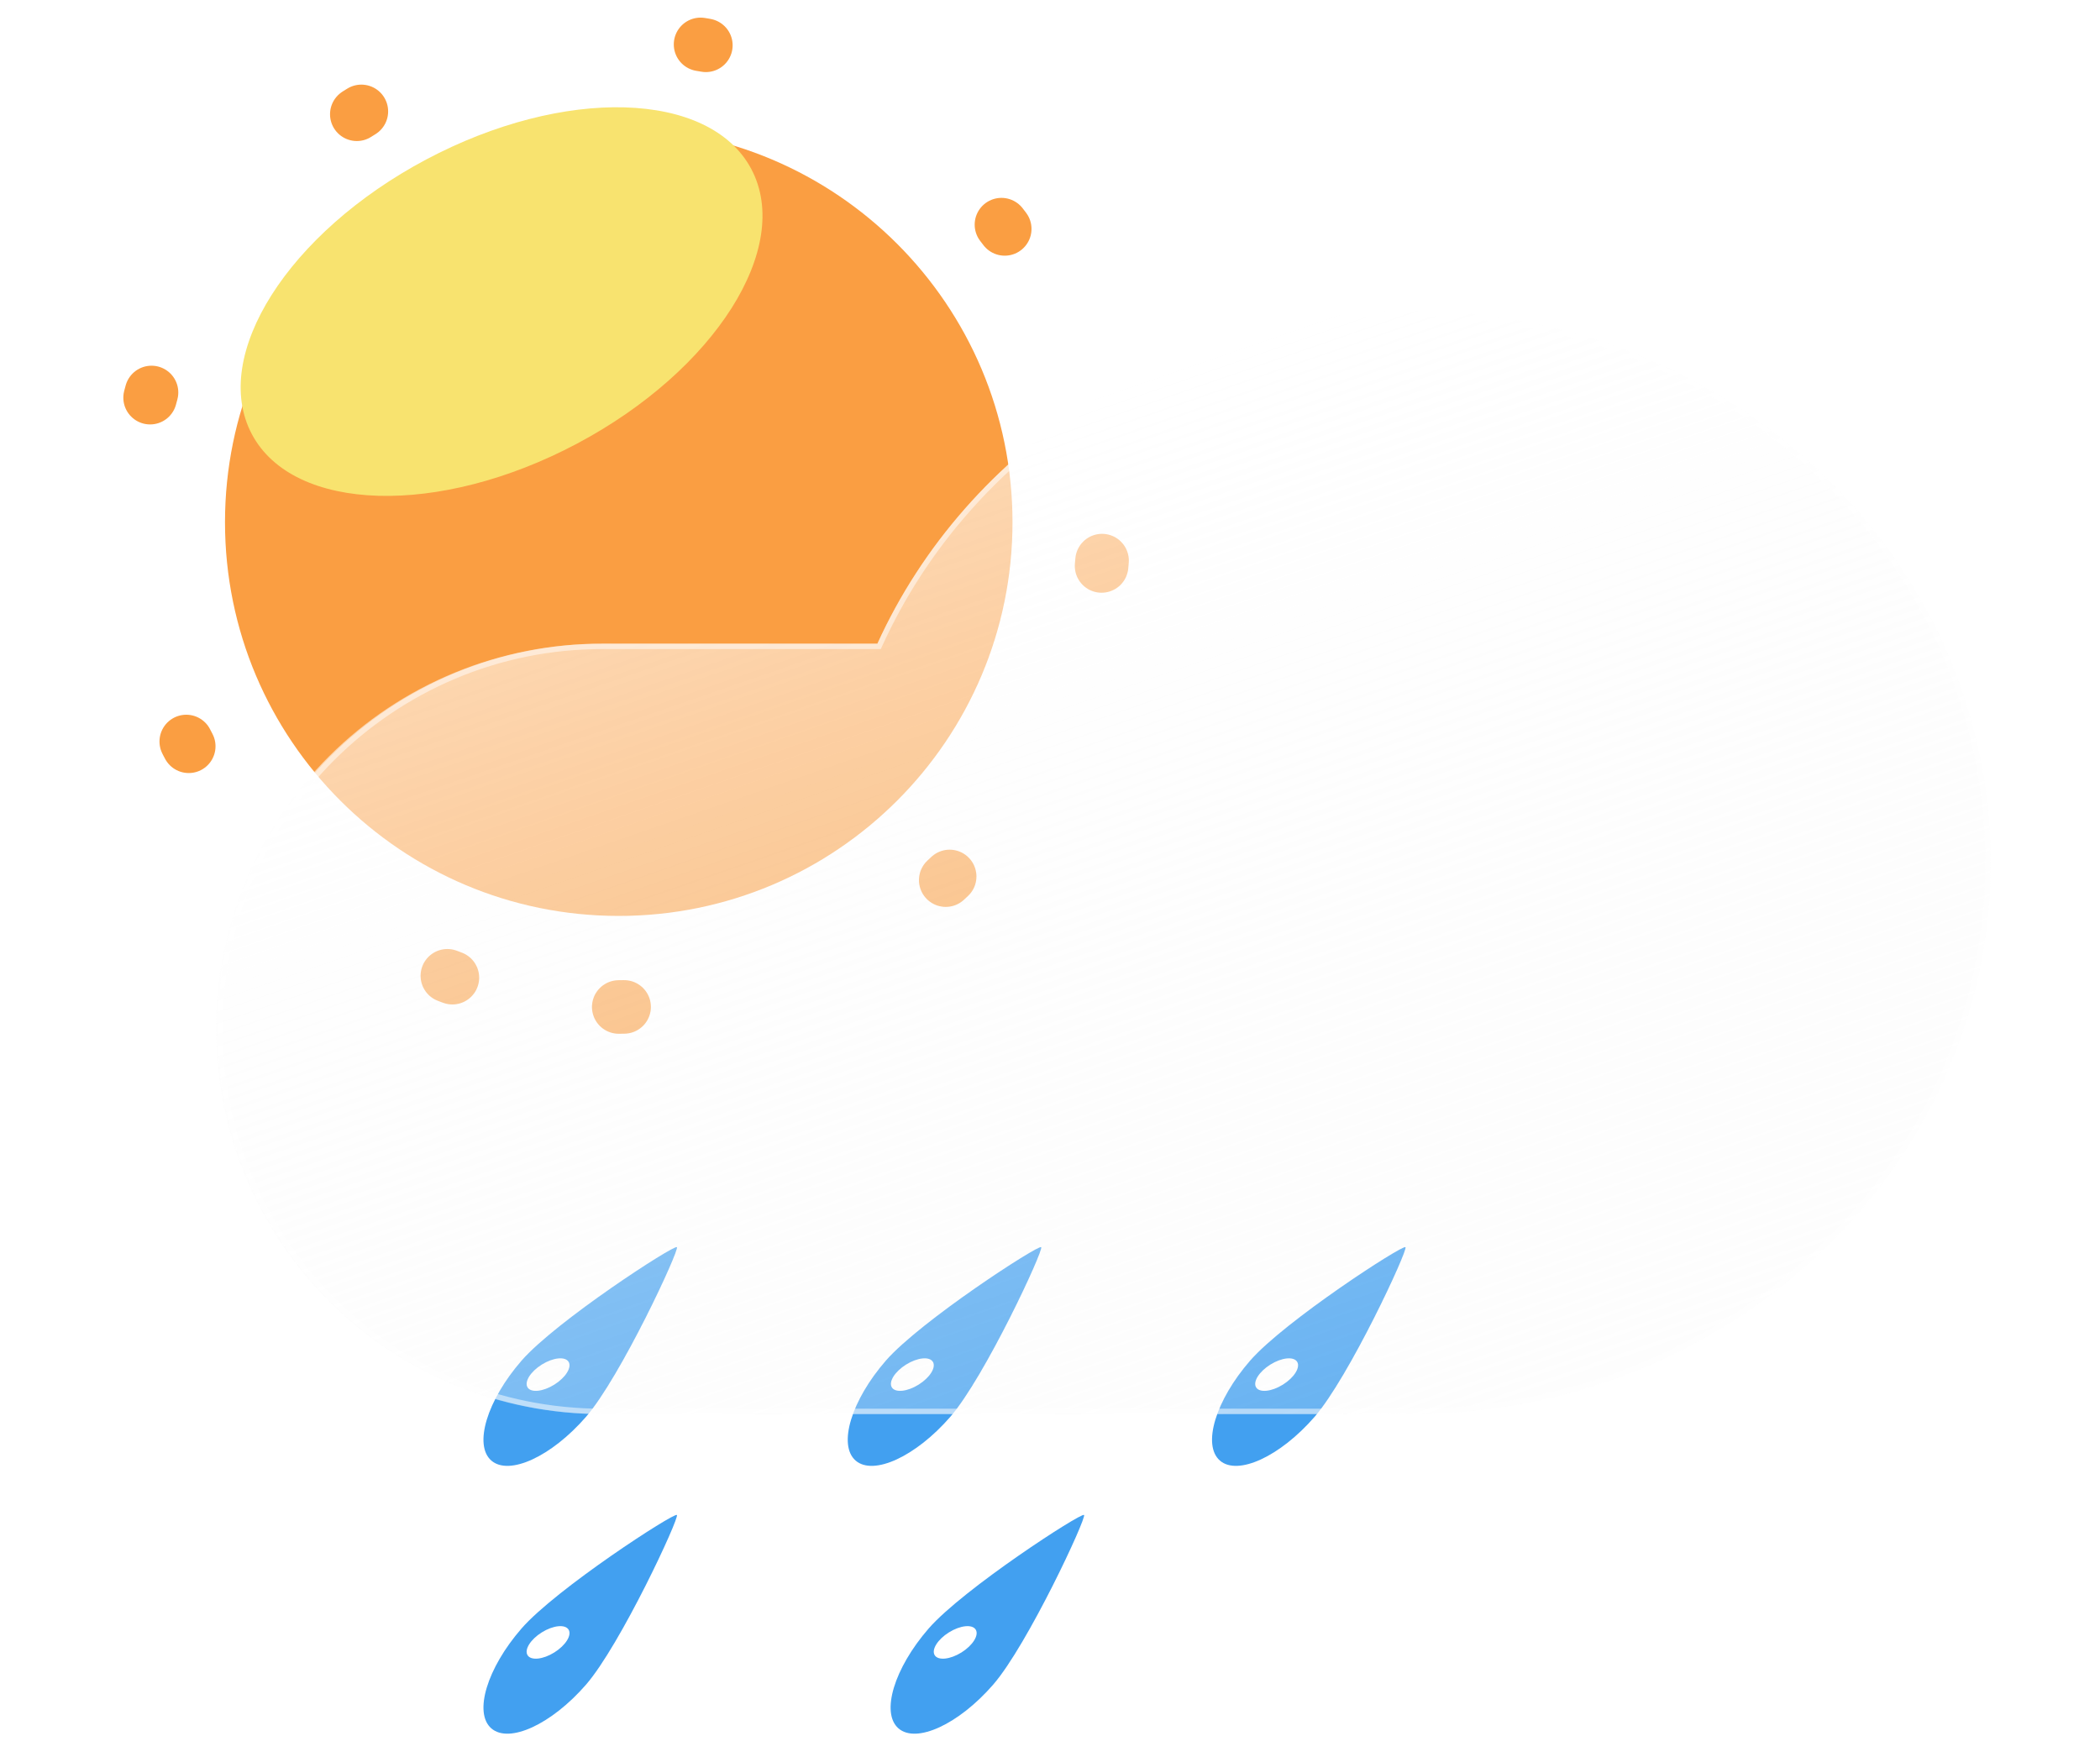 <svg width="392" height="328" viewBox="0 0 392 328" fill="none" xmlns="http://www.w3.org/2000/svg">
<g filter="url(#filter0_f_6_573)">
<path d="M126.355 232.835C126.884 233.318 115.815 257.126 109.383 264.526C102.951 271.925 95.042 275.575 91.715 272.683C88.388 269.792 90.902 261.452 97.335 254.052C103.768 246.652 125.827 232.351 126.355 232.835Z" fill="#42A0F0"/>
<path d="M98.48 259.023C99.126 260.057 101.363 259.825 103.476 258.505C105.589 257.184 106.779 255.275 106.132 254.241C105.486 253.207 103.249 253.439 101.136 254.76C99.023 256.08 97.834 257.989 98.48 259.023Z" fill="white"/>
<path d="M194.355 232.835C194.884 233.318 183.815 257.126 177.383 264.526C170.951 271.925 163.042 275.575 159.715 272.683C156.388 269.792 158.902 261.452 165.335 254.052C171.768 246.652 193.827 232.351 194.355 232.835Z" fill="#42A0F0"/>
<path d="M166.48 259.023C167.126 260.057 169.363 259.825 171.476 258.505C173.589 257.184 174.779 255.275 174.132 254.241C173.486 253.207 171.249 253.439 169.136 254.76C167.023 256.08 165.833 257.989 166.48 259.023Z" fill="white"/>
<path d="M262.355 232.835C262.884 233.318 251.815 257.126 245.383 264.526C238.951 271.925 231.042 275.575 227.715 272.683C224.388 269.792 226.902 261.452 233.335 254.052C239.768 246.652 261.827 232.351 262.355 232.835Z" fill="#42A0F0"/>
<path d="M234.48 259.023C235.126 260.057 237.363 259.825 239.476 258.505C241.589 257.184 242.779 255.275 242.132 254.241C241.486 253.207 239.249 253.439 237.136 254.76C235.023 256.08 233.833 257.989 234.48 259.023Z" fill="white"/>
<path d="M202.355 282.835C202.884 283.318 191.815 307.126 185.383 314.526C178.951 321.925 171.042 325.575 167.715 322.683C164.388 319.792 166.902 311.452 173.335 304.052C179.768 296.652 201.827 282.351 202.355 282.835Z" fill="#42A0F0"/>
<path d="M174.48 309.023C175.126 310.057 177.363 309.825 179.476 308.505C181.589 307.184 182.779 305.275 182.132 304.241C181.486 303.207 179.249 303.439 177.136 304.76C175.023 306.08 173.833 307.989 174.48 309.023Z" fill="white"/>
<path d="M126.355 282.835C126.884 283.318 115.815 307.126 109.383 314.526C102.951 321.925 95.042 325.575 91.715 322.683C88.388 319.792 90.902 311.452 97.335 304.052C103.768 296.652 125.827 282.351 126.355 282.835Z" fill="#42A0F0"/>
<path d="M98.48 309.023C99.126 310.057 101.363 309.825 103.476 308.505C105.589 307.184 106.779 305.275 106.132 304.241C105.486 303.207 103.249 303.439 101.136 304.76C99.023 306.08 97.834 307.989 98.48 309.023Z" fill="white"/>
</g>
<g filter="url(#filter1_f_6_573)">
<path d="M115.5 171C156.093 171 189 138.093 189 97.5C189 56.907 156.093 24 115.5 24C74.907 24 42 56.907 42 97.5C42 138.093 74.907 171 115.5 171Z" fill="#FA9E42"/>
</g>
<g filter="url(#filter2_f_6_573)">
<path d="M115.5 188C165.482 188 206 147.482 206 97.5C206 47.518 165.482 7 115.5 7C65.518 7 25 47.518 25 97.5C25 147.482 65.518 188 115.5 188Z" stroke="#FA9E42" stroke-width="10" stroke-linecap="round" stroke-dasharray="1 66"/>
</g>
<g filter="url(#filter3_f_6_573)">
<path d="M107.713 82.824C133.455 69.151 148.017 46.193 140.238 31.547C132.459 16.9 105.284 16.111 79.541 29.784C53.799 43.457 39.237 66.414 47.016 81.061C54.796 95.708 81.971 96.497 107.713 82.824Z" fill="#F8E36F"/>
</g>
<g filter="url(#filter4_df_6_573)">
<g filter="url(#filter5_d_6_573)">
<path d="M235.882 259.765C233.949 259.92 231.996 259.999 230.025 260H92.501C83.035 260.035 73.655 258.201 64.899 254.603C56.143 251.005 48.184 245.714 41.478 239.032C34.771 232.351 29.45 224.412 25.82 215.669C22.189 206.927 20.32 197.554 20.32 188.087C20.32 178.621 22.189 169.248 25.82 160.506C29.45 151.763 34.771 143.824 41.478 137.143C48.184 130.461 56.143 125.17 64.899 121.572C73.655 117.974 83.035 116.14 92.501 116.175H143.777C160.401 79.6 198.688 54 243.261 54C303.088 54 351.588 100.115 351.588 157C351.588 213.885 303.088 260 243.261 260C240.781 260 238.321 259.922 235.882 259.765Z" fill="url(#paint0_linear_6_573)"/>
<path d="M243.26 259C250.546 259 257.827 258.302 264.901 256.926C271.794 255.585 278.574 253.584 285.053 250.978C291.414 248.42 297.549 245.254 303.287 241.568C308.97 237.917 314.314 233.725 319.171 229.107C324.026 224.49 328.434 219.411 332.272 214.009C336.146 208.557 339.473 202.728 342.161 196.686C344.899 190.532 347.001 184.093 348.41 177.547C349.855 170.831 350.588 163.917 350.588 157C350.588 150.082 349.855 143.169 348.41 136.452C347.001 129.906 344.899 123.467 342.161 117.314C339.473 111.272 336.146 105.443 332.272 99.991C328.434 94.589 324.026 89.51 319.171 84.893C314.314 80.275 308.97 76.083 303.287 72.432C297.549 68.746 291.414 65.58 285.053 63.022C278.574 60.416 271.794 58.415 264.901 57.074C257.827 55.698 250.546 55 243.26 55C221.89 55 201.25 60.952 183.574 72.213C175.054 77.642 167.397 84.194 160.817 91.688C154.196 99.229 148.769 107.607 144.687 116.588L144.42 117.175H143.776H92.501C82.927 117.175 73.64 119.049 64.898 122.747C60.697 124.524 56.644 126.724 52.853 129.285C49.098 131.822 45.567 134.735 42.358 137.945C39.149 141.154 36.235 144.685 33.698 148.44C31.137 152.231 28.937 156.284 27.16 160.485C23.463 169.227 21.588 178.514 21.588 188.087C21.588 197.661 23.463 206.948 27.16 215.689C28.937 219.891 31.137 223.944 33.698 227.735C36.235 231.49 39.149 235.021 42.358 238.23C45.567 241.439 49.098 244.353 52.853 246.89C56.644 249.451 60.697 251.651 64.898 253.428C73.64 257.125 82.927 259 92.501 259H230.025C231.948 259 233.892 258.922 235.802 258.768L235.874 258.762L235.946 258.767C238.366 258.922 240.826 259 243.26 259ZM243.26 260C240.781 260 238.32 259.921 235.882 259.765C233.952 259.92 231.996 260 230.025 260H92.501C52.785 260 20.588 227.803 20.588 188.087C20.588 148.371 52.785 116.175 92.501 116.175H143.776C160.401 79.595 198.686 54 243.26 54C303.088 54 351.588 100.115 351.588 157C351.588 213.885 303.088 260 243.26 260Z" fill="white" fill-opacity="0.5"/>
</g>
</g>
<defs>
<filter id="filter0_f_6_573" x="86.246" y="228.823" width="180.127" height="98.852" filterUnits="userSpaceOnUse" color-interpolation-filters="sRGB">
<feFlood flood-opacity="0" result="BackgroundImageFix"/>
<feBlend mode="normal" in="SourceGraphic" in2="BackgroundImageFix" result="shape"/>
<feGaussianBlur stdDeviation="2" result="effect1_foregroundBlur_6_573"/>
</filter>
<filter id="filter1_f_6_573" x="38" y="20" width="155" height="155" filterUnits="userSpaceOnUse" color-interpolation-filters="sRGB">
<feFlood flood-opacity="0" result="BackgroundImageFix"/>
<feBlend mode="normal" in="SourceGraphic" in2="BackgroundImageFix" result="shape"/>
<feGaussianBlur stdDeviation="2" result="effect1_foregroundBlur_6_573"/>
</filter>
<filter id="filter2_f_6_573" x="18" y="0" width="195" height="195" filterUnits="userSpaceOnUse" color-interpolation-filters="sRGB">
<feFlood flood-opacity="0" result="BackgroundImageFix"/>
<feBlend mode="normal" in="SourceGraphic" in2="BackgroundImageFix" result="shape"/>
<feGaussianBlur stdDeviation="1" result="effect1_foregroundBlur_6_573"/>
</filter>
<filter id="filter3_f_6_573" x="24.921" y="0.024" width="137.411" height="112.56" filterUnits="userSpaceOnUse" color-interpolation-filters="sRGB">
<feFlood flood-opacity="0" result="BackgroundImageFix"/>
<feBlend mode="normal" in="SourceGraphic" in2="BackgroundImageFix" result="shape"/>
<feGaussianBlur stdDeviation="10" result="effect1_foregroundBlur_6_573"/>
</filter>
<filter id="filter4_df_6_573" x="0.32" y="26" width="391.268" height="266" filterUnits="userSpaceOnUse" color-interpolation-filters="sRGB">
<feFlood flood-opacity="0" result="BackgroundImageFix"/>
<feColorMatrix in="SourceAlpha" type="matrix" values="0 0 0 0 0 0 0 0 0 0 0 0 0 0 0 0 0 0 127 0" result="hardAlpha"/>
<feOffset dx="10" dy="2"/>
<feGaussianBlur stdDeviation="15"/>
<feColorMatrix type="matrix" values="0 0 0 0 0 0 0 0 0 0 0 0 0 0 0 0 0 0 0.25 0"/>
<feBlend mode="normal" in2="BackgroundImageFix" result="effect1_dropShadow_6_573"/>
<feBlend mode="normal" in="SourceGraphic" in2="effect1_dropShadow_6_573" result="shape"/>
<feGaussianBlur stdDeviation="2" result="effect2_foregroundBlur_6_573"/>
</filter>
<filter id="filter5_d_6_573" x="0.32" y="26" width="391.268" height="266" filterUnits="userSpaceOnUse" color-interpolation-filters="sRGB">
<feFlood flood-opacity="0" result="BackgroundImageFix"/>
<feColorMatrix in="SourceAlpha" type="matrix" values="0 0 0 0 0 0 0 0 0 0 0 0 0 0 0 0 0 0 127 0" result="hardAlpha"/>
<feOffset dx="10" dy="2"/>
<feGaussianBlur stdDeviation="15"/>
<feColorMatrix type="matrix" values="0 0 0 0 0.502 0 0 0 0 0.502 0 0 0 0 0.502 0 0 0 0.302 0"/>
<feBlend mode="normal" in2="BackgroundImageFix" result="effect1_dropShadow_6_573"/>
<feBlend mode="normal" in="SourceGraphic" in2="effect1_dropShadow_6_573" result="shape"/>
</filter>
<linearGradient id="paint0_linear_6_573" x1="154.483" y1="79.956" x2="220.526" y2="271.168" gradientUnits="userSpaceOnUse">
<stop stop-color="white" stop-opacity="0.596"/>
<stop offset="1" stop-color="#F7F7F7" stop-opacity="0.204"/>
</linearGradient>
</defs>
</svg>
